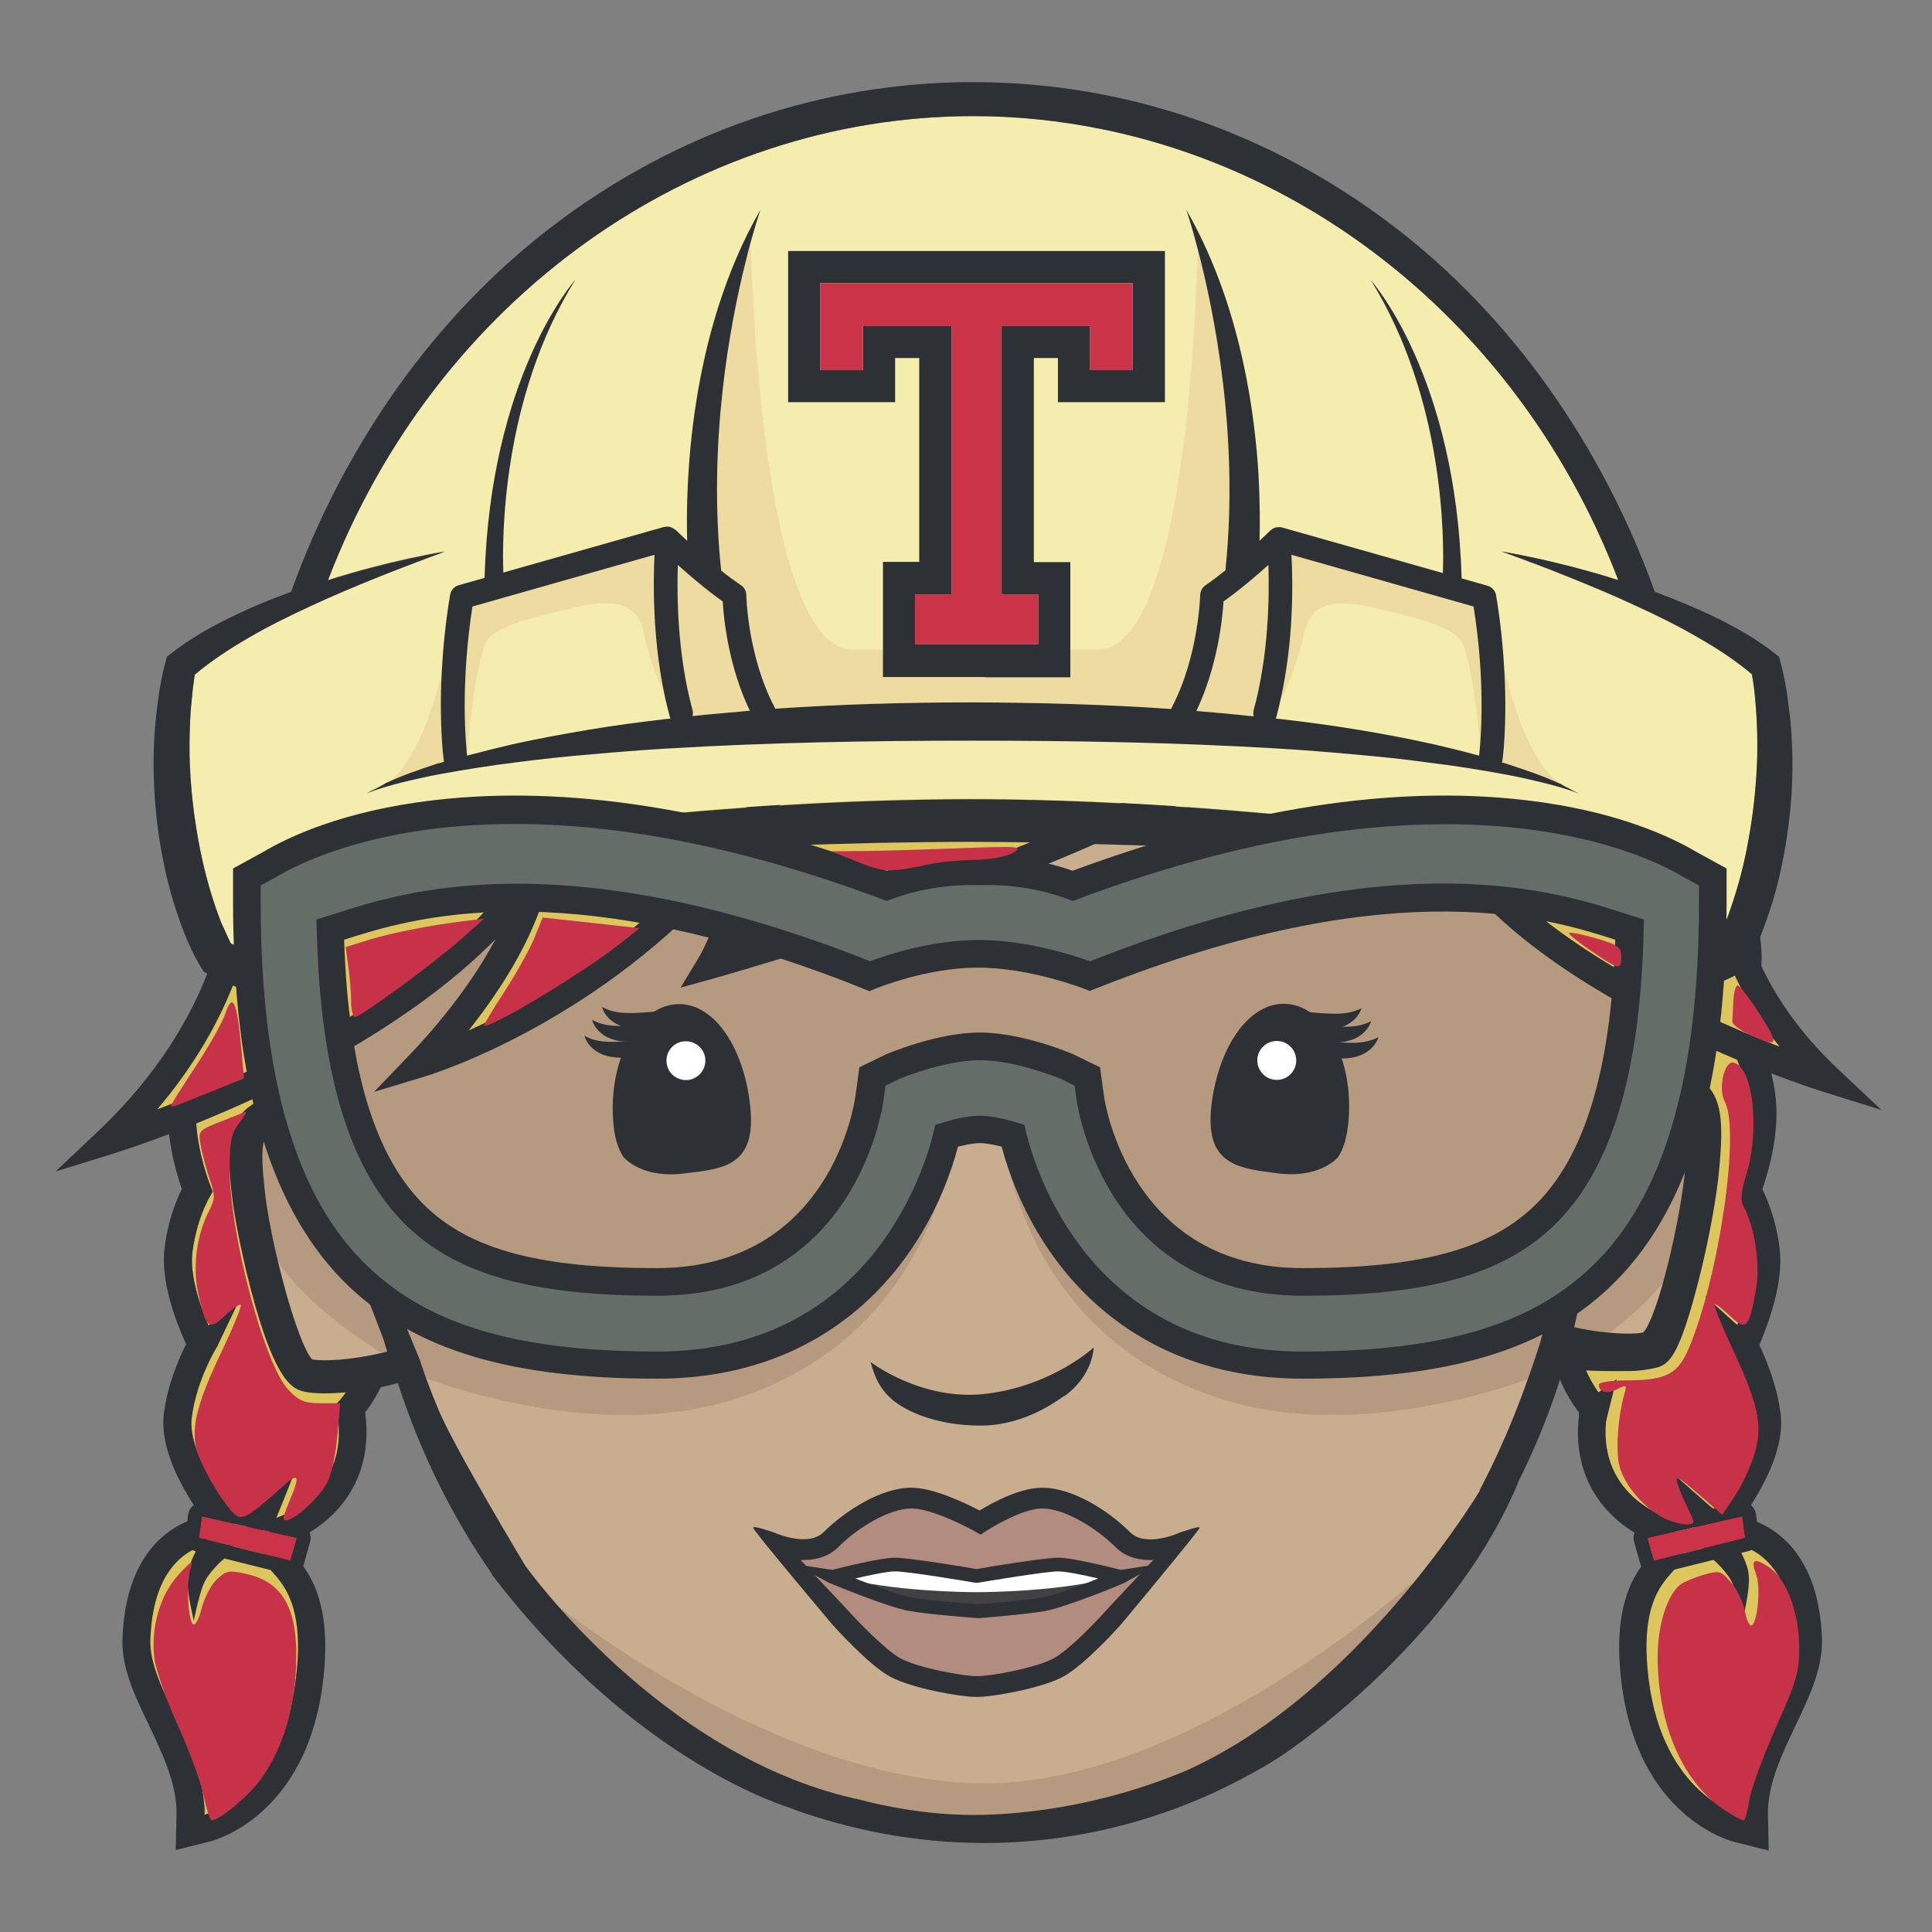 <?xml version="1.0" encoding="UTF-8" standalone="no"?>
<!-- Generator: Adobe Illustrator 19.2.1, SVG Export Plug-In . SVG Version: 6.00 Build 0)  -->

<svg
   xmlns:dc="http://purl.org/dc/elements/1.1/"
   xmlns:cc="http://creativecommons.org/ns#"
   xmlns:rdf="http://www.w3.org/1999/02/22-rdf-syntax-ns#"
   xmlns:svg="http://www.w3.org/2000/svg"
   xmlns="http://www.w3.org/2000/svg"
   xmlns:sodipodi="http://sodipodi.sourceforge.net/DTD/sodipodi-0.dtd"
   xmlns:inkscape="http://www.inkscape.org/namespaces/inkscape"
   version="1.1"
   id="Tessa"
   x="0px"
   y="0px"
   width="16px"
   height="16px"
   viewBox="0 0 16 16"
   style="enable-background:new 0 0 720 720;"
   xml:space="preserve"
   sodipodi:docname="travis.svg"
   inkscape:version="0.92.4 (5da689c313, 2019-01-14)"><rect x="0" y="0" width="16" height="16" fill="#808080" stroke="none"/><defs
   id="defs321" /><sodipodi:namedview
   pagecolor="#ffffff"
   bordercolor="#666666"
   borderopacity="1"
   objecttolerance="10"
   gridtolerance="10"
   guidetolerance="10"
   inkscape:pageopacity="0"
   inkscape:pageshadow="2"
   inkscape:window-width="1920"
   inkscape:window-height="1001"
   id="namedview319"
   showgrid="false"
   inkscape:zoom="28.123336"
   inkscape:cx="-9.260163"
   inkscape:cy="4.3703882"
   inkscape:window-x="-9"
   inkscape:window-y="-9"
   inkscape:window-maximized="1"
   inkscape:current-layer="Tessa" />
<style
   type="text/css"
   id="style2">
	.st0{fill:#DEC65F;}
	.st1{fill:#2D3136;}
	.st2{fill:#CB3349;}
	.st3{fill:#C8AD8E;}
	.st4{fill:#B59A7F;}
	.st5{fill:#9A9C9E;}
	.st6{fill:#F4EDAE;}
	.st7{opacity:0.75;}
	.st8{fill:#EBD599;}
	.st9{fill:#656D68;}
	.st10{fill:#FFFFFF;}
	.st11{fill:#414042;}
	.st12{fill:#B28C7F;}
</style>
<g
   id="g316"
   transform="matrix(0.021,0,0,0.021,0.46,0.445)">
	<g
   id="g12">
		<g
   id="g6">
			<path
   class="st0"
   d="m 95.1,333.8 c 6.1,-1.6 -14.5,-3.5 -7.4,-5.8 0,6.5 64.6,-61.6 65,-55.7 -0.9,0.5 -1.7,0.9 -2.3,1.3 -8.2,5.2 -10,14.9 -10.6,33.4 -0.3,9.5 0.5,28.1 2.7,45.4 3.8,29.7 7.3,33.6 12.3,35.6 2.5,1 6.4,2.2 10.3,2.7 7.9,1 -45.8,77 -38.4,76.1 0.1,0.6 0.2,1.2 0.3,1.9 -3.4,6 -6.8,9.1 -6.8,9.1 11.7,35.3 -9.7,54.9 -9.7,54.9 8,36.6 -25.2,45.3 -25.2,45.3 l -2.4,10.5 c 6.5,10.4 17.6,7.4 11.8,52.9 -5.8,45.5 -36,53.1 -36,53.1 C 61,687.5 48,670.7 48,670.7 4.7,585.3 70.2,586.9 70.2,586.9 L 70.7,576 c 0,0 -18.9,-22.9 -17,-38.2 1.9,-15.3 10.3,-28.5 10.3,-28.5 0,0 -11.9,-22.1 -10,-36.9 1.9,-14.9 8,-23.7 8,-23.7 0,0 -8.5,-19.4 -6.3,-36.9 2.2,-17.6 12.4,-29.1 12.4,-29.1 0,0 18.6,-14.8 20.7,-31.5 1,-7.5 3.6,-13.3 6.3,-17.4 z"
   id="path4"
   inkscape:connector-curvature="0"
   style="fill:#dec65f" />
		</g>
		<g
   id="g10">
			<path
   class="st1"
   d="m 152.5,272 c 0.1,0 0.2,0.1 0.2,0.4 -0.6,0.3 -1.2,0.6 -1.7,0.9 0.7,-0.8 1.2,-1.3 1.5,-1.3 m -1.5,1.3 c -1.9,2.3 -5.3,7.6 -9.2,13.9 1.5,-6.4 4.1,-10.7 8.6,-13.6 0.2,-0.1 0.4,-0.2 0.6,-0.3 m -9.2,13.9 c -1.2,5.1 -1.7,11.6 -2,19.8 -0.3,9.5 0.5,28.1 2.7,45.4 3.8,29.7 7.3,33.6 12.3,35.6 2.5,1 6.4,2.2 10.3,2.7 7.8,1 -45.3,76.1 -38.5,76.1 0,0 0.1,0 0.1,0 0.1,0.6 0.2,1.2 0.3,1.9 -3.4,6 -6.8,9.1 -6.8,9.1 11.7,35.3 -9.7,54.9 -9.7,54.9 8,36.6 -25.2,45.3 -25.2,45.3 l -2.4,10.5 c -6.3,12.2 17.6,7.4 11.8,52.9 -5.7,45.5 -36,53.1 -36,53.1 0.6,-26.5 -21.9,-49.7 -21.3,-68.9 1.1,-35.5 22.1,-38.8 29.9,-38.8 1.8,0 2.9,0.2 2.9,0.2 l 0.5,-10.9 c 0,0 -18.9,-22.9 -17,-38.2 1.9,-15.3 10.3,-28.5 10.3,-28.5 0,0 -11.9,-22.1 -10,-36.9 1.9,-14.9 8,-23.7 8,-23.7 0,0 -8.5,-19.4 -6.3,-36.9 2.2,-17.6 12.4,-29.1 12.4,-29.1 0,0 18.6,-14.8 20.7,-31.5 0.9,-7.5 3.6,-13.3 6.3,-17.4 6.1,-1.6 12.8,-3.5 19.9,-5.8 0,0.3 0.1,0.4 0.2,0.4 2,0 16.2,-24.6 26.6,-41.3 m 25.9,-62.7 -26,42 c -3.4,2.8 -6.1,6.3 -8.1,10.6 l -30.1,36.3 14.6,-8.5 c -3.2,5.3 -6.5,10.4 -8.5,13.4 -5.7,1.8 -11.6,3.5 -17.5,5 l -4.1,1.1 -2.3,3.5 c -4.3,6.6 -6.9,14 -7.9,21.9 -1.3,10 -12.8,21.2 -16.7,24.3 l -0.8,0.6 -0.6,0.7 c -0.5,0.6 -12.4,14.3 -15,34.9 -1.8,14.5 2.4,29.6 5.1,37.4 -2.4,4.9 -5.5,12.8 -6.8,23.2 -1.7,13.3 4.6,29.5 8.5,38 -3,6 -7.4,16.1 -8.8,27.4 -1.8,14.5 8.3,31.4 14.9,40.6 -15.8,3.9 -30.2,17.9 -31.2,48.2 -0.4,11.6 4.9,22.6 10.5,34.2 5.4,11.4 11,23.2 10.8,34.8 l -0.3,14.3 13.9,-3.5 c 1.5,-0.4 37.5,-10 44.1,-62.3 4.2,-33.2 -6.3,-44.9 -11.9,-51.3 -0.1,-0.1 -0.1,-0.1 -0.2,-0.2 l 0.1,-0.3 1.1,-4.7 c 14,-6.2 31.4,-21.8 27.6,-50.3 6.5,-8.4 17.2,-27.5 10.2,-55.5 1.3,-1.7 2.7,-3.9 4.2,-6.4 l 1.9,-3.3 -0.6,-3.8 c -0.1,-0.4 -0.1,-0.9 -0.2,-1.3 2.7,-5.7 10.3,-18.2 16.1,-27.8 21.8,-35.9 25.7,-43.7 21.9,-51.5 -1.7,-3.6 -5.1,-6 -9.1,-6.5 -2.8,-0.4 -5.7,-1.2 -7.5,-1.9 -0.9,-1.4 -3.1,-6.9 -5.6,-26.9 -2.1,-16.7 -2.9,-34.5 -2.6,-43.6 0.3,-7.4 0.7,-12.4 1.4,-16.1 3.1,-5 5,-7.9 6.2,-9.5 l 5.9,-3 -0.3,-3.9 34.6,-41.7 -37.9,21.9 z"
   id="path8"
   inkscape:connector-curvature="0"
   style="fill:#2d3136" />
		</g>
	</g>
	<g
   id="g18">
		<g
   id="g16">
			<path
   class="st1"
   d="m 80.1,583.4 c -1.9,0 -3.7,-1 -4.7,-2.8 -1.5,-2.6 -1.6,-3.7 2,-7.4 0.1,-0.1 17.5,-15.4 17.5,-15.4 0,0 -8.1,20.7 -8.5,21 -0.9,0.5 -5.4,4.6 -6.3,4.6 z"
   id="path14"
   inkscape:connector-curvature="0"
   style="fill:#2d3136" />
		</g>
	</g>
	<g
   id="g24">
		<g
   id="g22">
			<path
   class="st1"
   d="m 54.5,618 c -3.6,-16 -2.7,-19.1 -1.1,-23.2 3.6,-9.2 7.7,-11 8.1,-11.2 2.4,-1.8 5.8,-1.3 7.6,1.2 1.8,2.4 1.3,5.8 -1.1,7.6 -0.3,0.2 -3.9,2.5 -7.9,8 -1.8,2.5 -3.1,5.9 -5.6,17.6 z"
   id="path20"
   inkscape:connector-curvature="0"
   style="fill:#2d3136" />
		</g>
	</g>
	<g
   id="g34">
		<g
   id="g28">
			<polygon
   class="st2"
   points="92.6,594.3 56.6,585.3 57.7,576.8 95.1,585.3 "
   id="polygon26"
   style="fill:#cb3349" />
		</g>
		<g
   id="g32">
			<path
   class="st1"
   d="m 57.7,576.8 37.4,8.5 -2.5,9 -36,-9 1.1,-8.5 m 0,-5.5 c -1.1,0 -2.2,0.3 -3.1,1 -1.3,0.9 -2.1,2.3 -2.3,3.8 l -1.1,8.5 c -0.3,2.7 1.4,5.3 4.1,6 l 36,9 c 0.4,0.1 0.9,0.2 1.3,0.2 2.4,0 4.6,-1.6 5.3,-4 l 2.5,-9 c 0.4,-1.4 0.2,-3 -0.6,-4.3 -0.8,-1.3 -2,-2.2 -3.5,-2.5 l -37.4,-8.5 c -0.4,-0.1 -0.8,-0.2 -1.2,-0.2 z"
   id="path30"
   inkscape:connector-curvature="0"
   style="fill:#2d3136" />
		</g>
	</g>
	<g
   id="g44">
		<g
   id="g38">
			<path
   class="st0"
   d="m 655.1,333.8 c -6.1,-1.6 -12.8,-3.5 -19.9,-5.8 0,6.5 -64.6,-61.6 -65,-55.7 0.9,0.5 1.7,0.9 2.3,1.3 8.2,5.2 10,14.9 10.6,33.4 0.3,9.5 -0.5,28.1 -2.7,45.4 -3.8,29.7 -7.3,33.6 -12.3,35.6 -2.5,1 -6.4,2.2 -10.3,2.7 -7.9,1 45.8,77 38.4,76.1 -0.1,0.6 -0.2,1.2 -0.3,1.9 3.4,6 6.8,9.1 6.8,9.1 -11.7,35.3 9.7,54.9 9.7,54.9 -8,36.6 25.2,45.3 25.2,45.3 l 2.4,10.5 c -6.5,10.4 -17.6,7.4 -11.8,52.9 5.8,45.5 36,53.1 36,53.1 -2.3,-7 10.7,-23.8 10.7,-23.8 43.3,-85.4 -22.2,-83.8 -22.2,-83.8 L 652.2,576 c 0,0 18.9,-22.9 17,-38.2 -1.9,-15.3 -9.7,-28.3 -9.7,-28.3 0,0 11.3,-22.2 9.4,-37.1 -1.9,-14.9 -8,-23.7 -8,-23.7 0,0 8.5,-19.4 6.3,-36.9 -2.2,-17.6 -12.4,-29.1 -12.4,-29.1 0,0 8.7,-14.8 6.5,-31.5 -0.9,-7.5 -3.6,-13.3 -6.2,-17.4 z"
   id="path36"
   inkscape:connector-curvature="0"
   style="fill:#dec65f" />
		</g>
		<g
   id="g42">
			<path
   class="st1"
   d="m 570.6,272 c 5.1,0 59.1,56.5 64.2,56.5 0.3,0 0.4,-0.1 0.4,-0.4 7.1,2.2 13.8,4.2 19.9,5.8 2.7,4.1 5.3,9.9 6.3,17.4 2.1,16.7 -6.5,31.5 -6.5,31.5 0,0 10.1,11.5 12.4,29.1 2.2,17.6 -6.3,36.9 -6.3,36.9 0,0 6.1,8.8 8,23.7 1.9,14.9 -9.4,37.1 -9.4,37.1 0,0 7.8,13 9.7,28.3 1.9,15.3 -17,38.2 -17,38.2 l 0.5,10.9 c 0,0 1.1,-0.2 2.9,-0.2 7.8,0 28.8,3.3 29.9,38.8 0.6,19.3 -21.8,42.4 -21.3,68.9 0,0 -30.2,-7.6 -36,-53.1 -5.7,-45.5 18.1,-40.6 11.8,-52.9 L 637.7,578 c 0,0 -33.2,-8.7 -25.2,-45.3 0,0 -21.4,-19.6 -9.7,-54.9 0,0 -3.4,-3.1 -6.8,-9.1 0.1,-0.7 0.2,-1.4 0.3,-1.9 0,0 0.1,0 0.1,0 6.7,0 -46.3,-75.1 -38.5,-76.1 3.9,-0.5 7.8,-1.7 10.3,-2.7 5,-1.9 8.5,-5.8 12.3,-35.6 2.2,-17.3 3,-35.9 2.7,-45.4 -0.7,-18.4 -2.4,-28.1 -10.6,-33.4 -0.6,-0.4 -1.4,-0.8 -2.3,-1.3 -0.1,-0.2 0,-0.3 0.3,-0.3 m 0,-10.9 v 0 0 c -6,0 -10.9,4.5 -11.3,10.6 l -0.5,7.2 6.4,3.3 c 0.9,0.5 1.3,0.7 1.4,0.8 3.1,2 4.9,6.5 5.6,24.5 0.3,9.1 -0.5,27 -2.6,43.6 -2.6,20 -4.7,25.4 -5.6,26.9 -1.8,0.7 -4.7,1.6 -7.5,1.9 -4,0.5 -7.4,2.9 -9.1,6.5 -3.8,7.9 0.1,15.6 21.9,51.5 5.8,9.5 13.4,22.1 16.1,27.8 -0.1,0.4 -0.1,0.8 -0.2,1.3 l -0.6,3.8 1.9,3.3 c 1.4,2.5 2.9,4.7 4.2,6.4 -7.1,28 3.7,47.1 10.2,55.5 -3.8,28.5 13.6,44.1 27.6,50.3 l 1.1,4.7 0.1,0.3 c -0.1,0.1 -0.1,0.1 -0.2,0.2 -5.6,6.3 -16.1,18.1 -11.9,51.3 6.6,52.3 42.6,61.9 44.1,62.3 l 13.9,3.5 -0.3,-14.3 c -0.2,-11.7 5.4,-23.4 10.8,-34.8 5.6,-11.7 10.8,-22.7 10.5,-34.2 -0.9,-30.3 -15.4,-44.3 -31.2,-48.2 6.5,-9.2 16.7,-26 14.9,-40.6 -1.4,-11.3 -5.6,-21.4 -8.4,-27.3 3.6,-8.4 9.7,-24.8 8,-38.2 -1.3,-10.4 -4.4,-18.4 -6.8,-23.2 2.7,-7.8 7,-22.9 5.1,-37.4 -1.6,-12.8 -6.8,-22.9 -10.6,-28.9 2.9,-7 6.4,-18.8 4.8,-31.7 -1,-8 -3.7,-15.3 -7.9,-21.9 l -2.3,-3.5 -4.1,-1.1 c -6.6,-1.8 -13.1,-3.7 -19.5,-5.6 l -1.3,-0.4 c -5.4,-4.3 -18.2,-16.5 -27.1,-25 -29.7,-28.3 -33.4,-31.2 -39.6,-31.2 z"
   id="path40"
   inkscape:connector-curvature="0"
   style="fill:#2d3136" />
		</g>
	</g>
	<g
   id="g50">
		<g
   id="g48">
			<path
   class="st1"
   d="m 606.3,541.6 c -1.3,0 -2.6,-0.5 -3.7,-1.4 -2.2,-2 -2.4,-5.5 -0.4,-7.7 l 13.4,-9.8 -4.3,17.2 c -1,1.2 -3.5,1.7 -5,1.7 z"
   id="path46"
   inkscape:connector-curvature="0"
   style="fill:#2d3136" />
		</g>
	</g>
	<g
   id="g56">
		<g
   id="g54">
			<path
   class="st1"
   d="m 666,516.4 c -1.7,0 -5.5,-5.5 -6.5,-6.9 l -9,-19.6 19.9,17.9 c 1.8,2.4 1.3,5.8 -1.2,7.6 -0.9,0.6 -2.1,1 -3.2,1 z"
   id="path52"
   inkscape:connector-curvature="0"
   style="fill:#2d3136" />
		</g>
	</g>
	<g
   id="g62">
		<g
   id="g60">
			<path
   class="st1"
   d="m 57.8,516.4 c -1.1,0 -2.3,-0.3 -3.2,-1.1 -2.4,-1.8 -3,-5.2 -1.2,-7.6 L 73.3,489.8 64,509.3 c -1.1,1.5 -4.5,7.1 -6.2,7.1 z"
   id="path58"
   inkscape:connector-curvature="0"
   style="fill:#2d3136" />
		</g>
	</g>
	<g
   id="g66">
		<polygon
   class="st3"
   points="361.4,296 93.3,320.6 93.3,456.4 104.2,497.3 141.1,517.1 163.6,571.7 182,598.3 563.3,573 592.7,502.7 609.1,454.3 632.9,325.4 "
   id="polygon64"
   style="fill:#c8ad8e" />
	</g>
	<g
   id="g70">
		<polygon
   class="st3"
   points="303.4,691.3 242.9,662.2 197.5,622.1 175.2,589.8 189.3,579.4 296.6,523.9 363,508.4 430.3,518.9 439,519.3 457.6,525.7 558.6,560.7 565.8,566.6 527.6,621.7 473.5,671.3 408.9,696.3 352.1,699.4 "
   id="polygon68"
   style="fill:#c8ad8e" />
	</g>
	<g
   id="g74">
		<path
   class="st4"
   d="m 534.9,603 c 0,0 -87.8,79.1 -168.3,79.1 -80.5,0 -167.3,-69.1 -167.3,-69.1 0,0 47.7,86.4 173.7,86.4 126,0 161.9,-96.4 161.9,-96.4 z"
   id="path72"
   inkscape:connector-curvature="0"
   style="fill:#b59a7f" />
	</g>
	<g
   id="g84">
		<g
   id="g78">
			<path
   class="st3"
   d="m 128.5,504.8 -0.2,-0.2 -18.1,-12.6 -0.3,-0.5 c -0.7,-0.7 -1.2,-1.5 -1.5,-2.4 l -0.3,-0.5 -8.7,-71.6 c 0,0 0,0 0,0 v 0 c -6.5,3.5 -13.9,7.7 -15.9,9.4 -1.7,1.4 -3.1,5.1 -1.2,22.2 1.4,12.8 5.9,32.5 10.5,47.3 0,0.1 0.1,0.2 0.1,0.3 9.1,6.9 22.5,14.2 36.3,11.6 0.4,1.4 0.8,2.8 1.2,4.2 0.1,0 0.1,0 0.2,0 -0.4,-1.4 -0.8,-2.8 -1.3,-4.3 -0.2,-1.1 -0.5,-2 -0.8,-2.9 z"
   id="path76"
   inkscape:connector-curvature="0"
   style="fill:#c8ad8e" />
		</g>
		<g
   id="g82">
			<path
   class="st3"
   d="m 641.3,415.6 c -1.7,-1.4 -12.5,-7.4 -13.8,-8.1 l -9.7,68.1 c -0.2,1.3 -0.9,2.5 -2,3.3 l -0.1,0.1 v 0 l -5.2,3.6 -8.6,6 c -0.3,1.7 -0.6,3.1 -0.9,4.4 13.6,3.3 26.8,-6.5 34.3,-13.6 -3.1,12 -6.5,21.9 -9.1,24.9 0,0 0,0 0.1,0 5.6,-6.1 14.7,-44.1 16.7,-65.8 1.5,-17.7 0.1,-21.5 -1.7,-22.9 z"
   id="path80"
   inkscape:connector-curvature="0"
   style="fill:#c8ad8e" />
		</g>
	</g>
	<g
   id="g88">
		<path
   class="st4"
   d="m 132.9,495.2 8.2,25.2 c 0,0 66.2,28 124.2,10.9 58,-17.1 78.5,-62.1 85.3,-87.3 6.8,-25.2 -13.7,11 -13.7,11 0,0 -73.7,45.7 -117.3,45.7 -43.6,0 -86.7,-5.5 -86.7,-5.5 z"
   id="path86"
   inkscape:connector-curvature="0"
   style="fill:#b59a7f" />
	</g>
	<g
   id="g92">
		<path
   class="st4"
   d="m 594.8,495.2 -8.2,25.2 c 0,0 -66.2,28 -124.2,10.9 -58,-17.1 -78.5,-62.1 -85.3,-87.3 -6.8,-25.2 13.6,10.9 13.6,10.9 0,0 73.7,45.7 117.3,45.7 43.6,0 86.8,-5.4 86.8,-5.4 z"
   id="path90"
   inkscape:connector-curvature="0"
   style="fill:#b59a7f" />
	</g>
	<g
   id="g102">
		<g
   id="g96">
			<path
   class="st3"
   d="m 600.9,493 c -0.6,3.1 -1.1,5.5 -2.1,9.3 8,1.9 21,3.3 27.2,2.1 2.7,-2.9 6.1,-13 9.2,-25 -7.4,7.1 -20.6,17 -34.3,13.6 z"
   id="path94"
   inkscape:connector-curvature="0"
   style="fill:#c8ad8e" />
		</g>
		<g
   id="g100">
			<path
   class="st3"
   d="m 130.5,511.9 c -0.4,-1.4 -0.8,-2.8 -1.3,-4.3 -13.9,2.6 -27.4,-4.8 -36.5,-11.8 3,9.5 5.9,16.9 8.2,19.2 6.8,1.3 22.1,-0.9 29.6,-3.1 z"
   id="path98"
   inkscape:connector-curvature="0"
   style="fill:#c8ad8e" />
		</g>
	</g>
	<path
   class="st4"
   d="m 584.2,523 c 0,0 48,-25.5 58,-52 10,-26.5 2.5,-46 2.5,-46 0,0 -8,48 -51.5,70 z"
   id="path104"
   inkscape:connector-curvature="0"
   style="fill:#b59a7f" />
	<path
   class="st4"
   d="m 141.4,520 c 0,0 -48,-25.5 -58,-52 -10,-26.5 -2.5,-46 -2.5,-46 0,0 8,48 51.5,70 z"
   id="path106"
   inkscape:connector-curvature="0"
   style="fill:#b59a7f" />
	<g
   id="g116">
		<g
   id="g110">
			<path
   class="st1"
   d="m 594.7,518 c 7.3,1.8 18.1,1.5 26,1.5 3.9,0 7.9,-0.7 10.5,-1.3 5.2,-1.3 9.1,-4.7 16.6,-33.8 4.4,-16.9 7.5,-35.2 8.3,-44.7 1.7,-18.4 1.1,-28.2 -6.4,-34.4 -3.7,-3.1 -14.5,-8.9 -20.1,-11.8 h -0.3 l -2,13.9 c 0,0 12.1,6.7 13.9,8.2 1.8,1.5 3.2,5.3 1.6,22.9 -1.9,21.7 -11,59.7 -16.7,65.8 -6.2,1.2 -19.3,-0.2 -27.2,-2.1 1.3,-5.5 1.8,-8.1 2.8,-13.7 l -13.6,9.5 c -0.8,3.4 -1.7,6.8 -2.6,10.2 -1.4,4.4 -2.8,8.7 -4.3,12.8 -5.8,16.7 -12.4,31.8 -19.6,45.5 0,0 -0.1,0 -0.1,0 v 0.1 c 0,0 5.8,1.1 15.1,-3.2 l 0.2,-0.1 c 10.7,-21.5 16.1,-38.7 17.9,-45.3 z"
   id="path108"
   inkscape:connector-curvature="0"
   style="fill:#2d3136" />
		</g>
		<g
   id="g114">
			<path
   class="st1"
   d="m 172.2,600.1 12.8,-3.7 c 0.1,0 0.2,-0.1 0.2,-0.1 v -0.1 c 0,0 -27.6,-45.9 -33.9,-60.8 -3.7,-8.7 -5.7,-14.6 -6.2,-16 v 0 c -0.5,-1.4 -1,-2.8 -1.4,-4.2 L 138,501.4 123.2,491 c 0.3,0.9 6,15.5 6.3,16.5 0.4,1.4 0.8,2.9 1.3,4.3 -7.5,2.2 -22.7,4.3 -29.6,3.1 C 99,512.6 96,505.2 93,495.7 88.4,480.9 83.9,461.2 82.5,448.4 c -1.9,-17.1 -0.6,-20.7 1.2,-22.2 2,-1.7 9.4,-5.9 15.9,-9.4 l -1.7,-14 c -3.4,1.8 -18.2,9.5 -22.6,13.3 -7.4,6.2 -7.8,15.8 -5.8,33.7 1,9.2 4.5,27 9.1,43.4 8,28.1 13.9,33.1 19,34.3 2.3,0.6 5.3,0.8 8.7,0.8 9.2,0 21,-1.8 28.7,-4.1 9,28 21.8,53.4 37.3,75.6 -0.2,0.1 -0.1,0.3 -0.1,0.3 z"
   id="path112"
   inkscape:connector-curvature="0"
   style="fill:#2d3136" />
		</g>
	</g>
	<g
   id="g122">
		<g
   id="g120">
			<path
   class="st5"
   d="m 92.4,337.3 2.9,10.9 c 8.1,-6.5 15.5,-11.8 21.8,-16.1 -10.2,2.1 -18.5,3.9 -24.7,5.2 z"
   id="path118"
   inkscape:connector-curvature="0"
   style="fill:#9a9c9e" />
		</g>
	</g>
	<g
   id="g126">
		<path
   class="st4"
   d="m 399.6,363.7 -6.5,-3.5 c -0.7,-0.3 -12,-5.9 -27.9,-5.2 h -0.7 -0.7 c -16.3,-0.7 -27.8,5.2 -28,5.2 l -6.6,3.6 -6.9,-2.8 c -62,-23.9 -110.4,-26.7 -146,-28.2 l -63.5,11.3 c -1.6,0.4 -3.2,0.9 -4.5,1.3 1.3,55.7 12.6,92.9 34.4,113.4 19,17.9 47.3,25.5 94.6,25.5 73.1,0 83.3,-69.3 83.7,-72.3 l 1.2,-8.7 7.9,-3.8 c 0.2,-0.1 19,-8.1 34.5,-8.1 15.6,0 34.4,8 34.5,8.1 l 7.9,3.8 1.2,8.7 c 0.4,2.9 11.2,72.3 83.7,72.3 47.3,0 75.6,-7.6 94.6,-25.5 21.3,-20 32.5,-56 34.2,-109.5 l -88.4,-20.5 c -33,3.4 -74.7,12.5 -125.5,32.1 z"
   id="path124"
   inkscape:connector-curvature="0"
   style="fill:#b59a7f" />
	</g>
	<g
   id="g146">
		<g
   id="g130">
			<path
   class="st0"
   d="m 699.1,404.3 c 0,0 -131,-40.9 -155.5,-108.2 l 114.3,13.6 c 0,0 -8.8,47.3 41.2,94.6 z"
   id="path128"
   inkscape:connector-curvature="0"
   style="fill:#dec65f" />
		</g>
		<g
   id="g134">
			<path
   class="st0"
   d="m 225.9,266.7 -72.5,29.5 c 0,0 5,10.3 5.9,27.7 l -86.6,10.3 c 0,0 -2.1,47.3 -52.1,94.6 0,0 106.9,-25.7 160.7,-91.7 -4.7,28.4 -19.8,42.8 -37.3,61.1 0,0 83.7,-25.2 136.2,-102.9 -3.1,11.9 -13.2,50 -21.8,64.1 0,0 286.7,-71.6 292.7,-143 l -327.7,43.3 c 0,0.1 1.2,2.6 2.5,7 z"
   id="path132"
   inkscape:connector-curvature="0"
   style="fill:#dec65f" />
		</g>
		<g
   id="g144">
			<g
   id="g138">
				<path
   class="st1"
   d="m 720,416.5 -22.5,-7 C 692,407.8 563.7,367 538.5,297.9 l -3,-8.3 128.8,15.4 -1.1,5.7 c -0.1,0.7 -7.3,45.3 39.6,89.6 z M 552.4,302.6 c 22.7,43.7 92.3,75.3 127.5,89 -27.1,-33.6 -28.7,-64.6 -28,-77.1 z"
   id="path136"
   inkscape:connector-curvature="0"
   style="fill:#2d3136" />
			</g>
			<g
   id="g142">
				<path
   class="st1"
   d="m 0,440.8 16.8,-15.9 c 47.6,-45 50.4,-90.4 50.4,-90.9 l 0.2,-4.6 4.6,-0.6 81.4,-9.7 c -1.4,-12.9 -5,-20.5 -5,-20.6 l -2.5,-5.2 5.3,-2.2 67.8,-27.5 c -0.4,-0.9 -0.6,-1.4 -0.6,-1.5 l -3.1,-6.7 7.3,-1.1 307.2,-44.3 -0.6,6.8 c -2.6,31.8 -49.2,66.4 -138.3,102.9 -65.2,26.6 -130.4,44.7 -131.1,44.9 l -13.3,3.7 7.1,-11.8 c 2.8,-4.6 7.2,-14.4 13.5,-35.3 -51.9,60.6 -118.5,81.3 -121.7,82.2 l -19.8,6 14.3,-14.9 C 147.8,386.3 163,369 173.5,349.2 119.4,404 26.4,432.6 22,434 Z M 77.7,339.2 c -1.6,11.6 -8.5,42.9 -37.6,77.1 12.1,-4.6 28.2,-11.2 45.6,-19.8 32.7,-16.2 76.4,-42.9 99.3,-78.1 l 14.3,-21.9 -4.3,25.8 c -3.9,23.3 -19.1,46.5 -32.1,62.9 27.7,-12.5 77.7,-40.7 112.8,-92.7 l 17.9,-26.5 -8.1,31 c -6.3,24 -11.9,42.1 -16.8,54.1 21.6,-6.4 70,-21.4 118.3,-41.2 93.7,-38.3 123.3,-67.4 130,-86.7 l -286,41.2 c 0.1,0.3 0.2,0.6 0.3,0.9 l 1.4,4.7 -72.2,29.3 c 1.7,5 3.8,13.4 4.4,24.4 l 0.3,5.1 z"
   id="path140"
   inkscape:connector-curvature="0"
   style="fill:#2d3136" />
			</g>
		</g>
	</g>
	<g
   id="g150">
		<path
   class="st6"
   d="m 670.4,256.7 c -0.2,-2.4 -0.4,-4.7 -0.7,-7 -0.2,-1.7 -0.5,-3.4 -0.8,-5 -6.3,-5.3 -13.4,-10 -20.8,-14.2 -8,-4.7 -16.5,-8.9 -25.1,-12.8 -8.5,-4 -17.3,-7.7 -26.1,-11.2 -4.4,-1.8 -8.8,-3.5 -13.3,-5.2 -4.4,-1.7 -8.9,-3.4 -13.4,-5 9.4,1.6 18.8,3.7 28.1,6.1 6,1.5 12,3.3 18,5.2 -42.4,-110.9 -143.8,-183 -254.4,-183 -110.7,0 -212,72.2 -254.4,182.9 5.9,-1.9 12,-3.6 18,-5.2 9.3,-2.4 18.6,-4.5 28.1,-6.1 -4.5,1.6 -9,3.3 -13.5,5 -4.4,1.6 -8.9,3.4 -13.3,5.2 -8.8,3.6 -17.6,7.2 -26.1,11.2 -8.6,3.9 -17,8.1 -25,12.8 -7.4,4.3 -14.6,9 -20.8,14.2 -0.3,1.6 -0.5,3.3 -0.7,5 -0.3,2.3 -0.5,4.7 -0.7,7 -0.4,4.7 -0.6,9.5 -0.6,14.2 -0.1,9.5 0.5,19 1.7,28.4 1.3,9.4 3,18.8 5.6,27.8 1.3,4.5 2.7,9 4.3,13.3 0.8,2.2 1.7,4.3 2.7,6.4 0.5,1 0.9,2.1 1.4,3 l 0.6,1.2 c 0.7,0.3 1.4,0.7 2.1,1 l 4.2,2 c 2.4,1.1 5.6,2.6 8.3,3.8 0.2,-0.1 0.3,-0.3 0.4,-0.4 l -7.8,-29.8 c 1.7,-0.4 16.5,-4.3 42.1,-9.2 -2.1,-0.4 -4.1,-0.8 -6.2,-1.3 -5.8,-1.5 53.9,-9.8 105.5,-15.1 47.2,-4.9 94.6,-8 142.2,-8.1 47.6,0.1 95,3.3 142.2,8.1 51.7,5.3 125.5,8.5 122.7,9.7 -5.6,2.2 -11.3,4 -17.1,5.5 -0.9,0.2 -1.7,0.4 -2.6,0.6 28.1,5.2 44.4,9.4 46.2,9.9 l -7.5,28.4 c 1.5,-0.7 3,-1.3 4.5,-2 l 4.2,-2 c 0.7,-0.3 1.4,-0.7 2.1,-1 l 0.6,-1.2 c 0.5,-1 1,-2 1.5,-3 0.9,-2.1 1.8,-4.2 2.7,-6.4 1.6,-4.3 3.1,-8.8 4.3,-13.3 2.6,-9.1 4.3,-18.4 5.6,-27.8 1.2,-9.4 1.9,-18.9 1.8,-28.4 -0.2,-4.7 -0.4,-9.5 -0.8,-14.2 z"
   id="path148"
   inkscape:connector-curvature="0"
   style="fill:#f4edae" />
	</g>
	<g
   class="st7"
   id="g154"
   style="opacity:0.75">
		<path
   class="st8"
   d="m 478.3,201.6 c 0.4,12.7 0.1,35.7 -5.8,57.2 -0.2,0.8 -0.2,1.7 0,2.5 -7.5,-0.8 -15,-1.5 -22.6,-2.1 8.4,-17.7 10.3,-36.5 10.7,-43.2 6.5,-4.6 12.9,-10.1 17.7,-14.4 z"
   id="path152"
   inkscape:connector-curvature="0"
   style="fill:#ebd599" />
	</g>
	<g
   class="st7"
   id="g158"
   style="opacity:0.75">
		<path
   class="st8"
   d="m 263.1,216 c 0.4,6.6 2.2,25.4 10.7,43.1 -7.5,0.6 -15,1.3 -22.6,2.1 0.2,-0.8 0.2,-1.6 0,-2.4 -5.9,-21.5 -6.2,-44.5 -5.8,-57.2 4.8,4.3 11.2,9.8 17.7,14.4 z"
   id="path156"
   inkscape:connector-curvature="0"
   style="fill:#ebd599" />
	</g>
	<g
   id="g162">
		<path
   class="st1"
   d="m 502.2,302.1 c -23.8,-2.5 -47.7,-4.5 -71.6,-5.9 -23.5,-1.4 -47,-2.2 -70.5,-2.2 -23.4,0.1 -46.8,0.8 -70.1,2.2 -24.1,1.4 -48.1,3.4 -72.1,5.9 -51.7,5.3 -111.4,13.7 -105.5,15.1 1.1,0.3 2.1,0.5 3.2,0.7 1,0.2 2,0.5 3,0.6 0,0 22.8,-0.4 64.1,-0.8 0.4,0 0.8,-0.1 1.2,-0.1 4.8,-0.4 9.6,-0.7 14.4,-1 5.7,-0.4 11.5,-0.8 17.2,-1.1 1.2,-0.1 2.4,-0.2 3.6,-0.2 3,-0.2 6.1,-0.3 9.1,-0.5 7.1,-0.4 14.3,-0.8 21.4,-1.1 10.1,-0.5 20.3,-0.9 30.4,-1.3 l 44.5,-1.2 c 11.9,-0.2 23.8,-0.4 35.6,-0.4 v 0 0 c 8.1,0 16.2,0.1 24.3,0.2 0,0 0,0 -0.1,0 0,0 0,0 0.1,0 l 69,1.9 c 15.9,0.7 31.9,1.4 47.8,2.3 4.4,0.2 8.7,0.5 13,0.8 0.3,0 0.6,0 0.9,0.1 5.1,0.3 10.2,0.7 15.3,1.1 24.2,0.1 49.1,0.3 74.8,0.6 v 0 0 c 0.9,-0.2 1.7,-0.4 2.6,-0.6 5.7,-1.4 -54,-9.8 -105.6,-15.1 z"
   id="path160"
   inkscape:connector-curvature="0"
   style="fill:#2d3136" />
	</g>
	<g
   id="g168">
		<g
   id="g166">
			<path
   class="st1"
   d="m 650.3,583.4 c -0.9,0 -1.8,-0.2 -2.7,-0.7 -0.5,-0.3 -12.1,-24.9 -12.1,-24.9 0,0 17.4,15.4 17.5,15.4 2.6,1.5 3.5,4.8 2,7.4 -1,1.8 -2.8,2.8 -4.7,2.8 z"
   id="path164"
   inkscape:connector-curvature="0"
   style="fill:#2d3136" />
		</g>
	</g>
	<g
   class="st7"
   id="g172"
   style="opacity:0.75">
		<path
   class="st8"
   d="M 236.2,197.6 164.4,218 c -4.3,27.9 -3,49.2 -2.3,56.7 l 0.4,-0.2 c 0,0 2.3,-30.4 7.1,-42.1 2.5,-6 17.5,-9.8 28.9,-12.6 11.5,-2.7 29.8,-8.2 33.3,7.9 2.2,10 5.2,18.2 8.1,24.4 -4.6,-22.1 -4.3,-43.8 -3.7,-54.5 z"
   id="path170"
   inkscape:connector-curvature="0"
   style="fill:#ebd599" />
	</g>
	<g
   class="st7"
   id="g176"
   style="opacity:0.75">
		<path
   class="st8"
   d="m 487.5,197.6 c 0.6,11.1 0.9,34 -4.3,57.1 3.3,-6.3 6.9,-15.5 9.4,-26.9 3.6,-16.1 21.9,-10.7 33.3,-7.9 11.5,2.7 26.5,6.6 29,12.6 4,9.9 6.3,33.2 6.9,40.1 0.7,-8.9 1.4,-28.9 -2.5,-54.5 z"
   id="path174"
   inkscape:connector-curvature="0"
   style="fill:#ebd599" />
	</g>
	<g
   class="st7"
   id="g180"
   style="opacity:0.75">
		<path
   class="st8"
   d="m 262.5,203.8 c 2.5,2 5.2,4 7.8,5.8 1.3,0.9 2,2.3 2.1,3.8 0,0.2 0.6,23.9 11,44 0.2,0.3 0.3,0.6 0.4,0.9 26,-1.8 52.1,-2.5 78.1,-2.5 26,0 52.1,0.8 78.1,2.6 0.1,-0.3 0.2,-0.7 0.4,-1 10.4,-20.1 11,-43.8 11,-44 0,-1.5 0.8,-3 2.1,-3.8 2.5,-1.7 5,-3.6 7.5,-5.6 l 0.3,-0.9 C 466.7,150.2 456.8,101.4 450.4,77.3 450,93.8 446.1,235 411.1,235 c -37.2,0 -44.6,0 -44.6,0 H 359 c 0,0 -7.4,0 -44.6,0 -37.2,0 -40.2,-159.2 -40.2,-159.2 l -1.9,5.7 c -6.3,25.4 -15.1,72 -9.8,122.3 z"
   id="path178"
   inkscape:connector-curvature="0"
   style="fill:#ebd599" />
	</g>
	<g
   class="st7"
   id="g184"
   style="opacity:0.75">
		<path
   class="st8"
   d="m 153.2,279.5 c 0,-0.2 -0.1,-0.4 -0.1,-0.6 -0.1,-0.8 -1.9,-14 -0.8,-34.8 -3.9,15.9 -11,36.8 -22.1,44 6.7,-3.1 13.6,-5.5 20.6,-7.8 0.8,-0.3 1.6,-0.6 2.4,-0.8 z"
   id="path182"
   inkscape:connector-curvature="0"
   style="fill:#ebd599" />
	</g>
	<g
   id="g188">
		<path
   class="st1"
   d="M 443.4,678.1 C 417,688.8 392.1,693 373,694.2 c -19.1,1.3 -38.5,-1 -57.5,-6.1 -0.1,0 -0.2,0 -0.3,0.1 l -25.4,3.7 c 48.7,17.8 102.4,18.9 153.3,-0.4 13.9,-5.3 26.5,-11.7 38.1,-18.8 -0.6,0.1 -22.2,5.1 -37.7,5.5 0,0 0,-0.1 -0.1,-0.1 z"
   id="path186"
   inkscape:connector-curvature="0"
   style="fill:#2d3136" />
	</g>
	<g
   id="g192">
		<path
   class="st1"
   d="m 185.2,596.2 c 0,0 52.7,74.4 130,91.9 l -9.7,4.2 -15.7,-0.5 c 0,0 -60.8,-17.4 -117.7,-92 l 0.7,-10.2 z"
   id="path190"
   inkscape:connector-curvature="0"
   style="fill:#2d3136" />
	</g>
	<g
   id="g206">
		<g
   id="g196">
			<path
   class="st1"
   d="m 595.5,289.1 c 0,0 -0.1,0 -0.1,-0.1 -0.6,-0.3 -1.3,-0.7 -1.9,-1.1 -6.6,-3.1 -13.6,-5.4 -20.6,-7.7 -0.8,-0.3 -1.6,-0.5 -2.5,-0.7 0.1,-0.2 0.1,-0.4 0.2,-0.6 0.1,-0.8 1.9,-14 0.8,-34.8 -0.5,-8.9 -1.4,-19.2 -3.3,-30.5 -0.3,-1.8 -1.6,-3.3 -3.4,-3.8 l -10.2,-2.9 C 552.3,127.7 519.7,90.5 518.7,89.3 c 29.1,46.9 28.9,102.5 28.4,115.5 l -63.5,-18 c 0,0 -0.1,0 -0.1,0 -0.3,-0.1 -0.5,-0.1 -0.8,-0.1 -0.1,0 -0.1,0 -0.2,0 -0.3,0 -0.7,0 -1,0.1 0,0 -0.1,0 -0.2,0 -0.3,0.1 -0.5,0.1 -0.8,0.3 -0.1,0 -0.2,0.1 -0.3,0.1 -0.2,0.1 -0.4,0.3 -0.6,0.4 0,0 -0.1,0.1 -0.1,0.1 -0.1,0 -0.1,0.1 -0.1,0.1 -0.1,0.1 -0.1,0.1 -0.2,0.1 -0.1,0.1 -1.8,1.7 -4.4,4.2 0.2,-5.9 0.2,-15 -0.4,-26.1 -0.1,-1 -0.1,-2.1 -0.2,-3.2 -2,-27.9 -8.6,-67 -28.3,-101.3 0.2,0.5 2.1,6.2 4.6,15.8 6.3,24.1 16.3,72.9 10.9,125.8 0,0.2 0,0.5 -0.1,0.7 -0.1,0.1 -0.2,0.1 -0.3,0.2 -2.5,2 -5,3.9 -7.5,5.6 -1.3,0.9 -2,2.3 -2.1,3.8 0,0.2 -0.6,23.9 -11,44 -0.2,0.3 -0.3,0.7 -0.4,1 -26,-1.8 -52,-2.5 -78.1,-2.6 -26,0 -52.1,0.7 -78.1,2.5 -0.1,-0.3 -0.2,-0.6 -0.4,-0.9 -10.5,-20.1 -11,-43.8 -11,-44 0,-1.5 -0.8,-3 -2.1,-3.8 -2.6,-1.8 -5.3,-3.7 -7.8,-5.8 -5.3,-50.3 3.4,-97 9.8,-122.4 3,-12.1 5.5,-19.3 5.7,-19.9 -28.6,49.7 -29.5,109.7 -28.9,130.6 -2.7,-2.5 -4.4,-4.2 -4.4,-4.2 0,0 -0.1,-0.1 -0.2,-0.1 0,0 -0.1,-0.1 -0.1,-0.1 0,0 -0.1,-0.1 -0.2,-0.1 -0.2,-0.1 -0.4,-0.3 -0.6,-0.4 -0.1,-0.1 -0.2,-0.1 -0.3,-0.2 -0.3,-0.1 -0.5,-0.2 -0.8,-0.3 -0.1,0 -0.1,-0.1 -0.2,-0.1 -0.4,-0.1 -0.7,-0.1 -1,-0.1 -0.1,0 -0.2,0 -0.3,0 -0.3,0 -0.5,0.1 -0.8,0.1 -0.1,0 -0.1,0 -0.2,0 l -63.4,18 c -0.5,-13 -0.8,-68.6 28.4,-115.5 -1,1.2 -33.6,38.4 -35.8,117.6 l -10.2,2.9 c -1.8,0.5 -3.1,2 -3.4,3.8 -1.9,11.3 -2.8,21.5 -3.3,30.4 -1.1,20.8 0.7,34.1 0.8,34.8 0,0.2 0.1,0.4 0.1,0.6 -0.8,0.3 -1.6,0.5 -2.5,0.7 -7,2.3 -14,4.7 -20.6,7.8 -0.6,0.4 -1.2,0.8 -1.9,1.1 0,0 -0.1,0 -0.1,0.1 -0.3,0.2 -1.6,0.8 -3,1.5 -0.6,0.3 -1.1,0.5 -1.6,0.8 0,0 0,0 0,0 -0.3,0.2 -0.7,0.4 -1,0.5 4.7,-1.8 9.6,-3.2 14.4,-4.4 4.9,-1.2 9.8,-2.3 14.7,-3.2 9.9,-1.8 19.8,-3.4 29.7,-4.6 9.9,-1.3 19.9,-2.4 29.9,-3.2 10,-0.9 20,-1.7 30,-2.3 40.1,-2.4 80.2,-3.1 120.4,-3.1 40.2,0 80.4,0.7 120.4,3.1 10,0.6 20,1.4 30,2.3 10,0.9 20,1.9 29.9,3.3 10,1.2 19.9,2.8 29.7,4.6 4.9,0.9 9.8,2 14.7,3.2 4.9,1.2 9.7,2.5 14.5,4.4 -0.3,-0.2 -0.5,-0.3 -0.8,-0.4 -0.6,-0.3 -1.2,-0.6 -1.8,-0.9 -1.1,-0.7 -2.3,-1.3 -2.7,-1.4 z M 240.4,262.4 c -10.1,1.2 -20.2,2.5 -30.2,4.2 -10,1.7 -20,3.5 -29.9,5.7 -6,1.4 -12,2.9 -18,4.5 -0.1,-0.5 -0.1,-1.2 -0.2,-2.1 -0.7,-7.4 -2,-28.7 2.3,-56.7 l 71.8,-20.4 c -0.5,10.7 -0.8,32.3 3.8,54.5 0.6,3.1 1.4,6.1 2.2,9.2 0.1,0.3 0.2,0.6 0.3,0.9 -0.7,0.1 -1.4,0.1 -2.1,0.2 z m 10.8,-1.2 c 0.2,-0.8 0.2,-1.6 0,-2.4 -5.9,-21.5 -6.2,-44.5 -5.8,-57.2 4.8,4.3 11.2,9.8 17.7,14.4 0.4,6.6 2.2,25.4 10.7,43.1 -7.6,0.7 -15.1,1.3 -22.6,2.1 z m 221.3,-2.4 c -0.2,0.8 -0.2,1.7 0,2.5 -7.5,-0.8 -15,-1.5 -22.6,-2.1 8.4,-17.7 10.3,-36.5 10.7,-43.2 6.5,-4.6 12.9,-10.1 17.7,-14.4 0.4,12.7 0.1,35.7 -5.8,57.2 z m 89.3,13.7 c -0.2,2.1 -0.3,3.6 -0.4,4.3 -5.9,-1.6 -11.9,-3.1 -18,-4.5 -19.9,-4.4 -39.9,-7.6 -60.1,-9.9 -0.7,-0.1 -1.4,-0.1 -2.1,-0.2 0.1,-0.3 0.3,-0.6 0.3,-0.9 0.6,-2.2 1.1,-4.4 1.6,-6.6 5.2,-23 4.9,-46 4.3,-57.1 l 71.8,20.4 c 4.1,25.6 3.3,45.6 2.6,54.5 z"
   id="path194"
   inkscape:connector-curvature="0"
   style="fill:#2d3136" />
		</g>
		<g
   id="g200">
			<path
   class="st1"
   d="m 366.5,245.9 c 0,0 6,0 33.7,0 V 200.5 H 385.8 V 120 h 9.5 v 17.4 h 42.2 V 77.8 H 288.9 v 59.6 h 42.2 V 120 h 9.5 v 80.4 h -14.3 v 45.4 c 27,0 32.8,0 32.8,0 h 7.4 z m -27.6,-32.7 h 14.4 V 107.4 h -34.9 v 17.4 H 301.5 V 90.5 h 71.6 33.3 18.4 v 34.3 H 408 v -17.4 h -34.9 v 105.8 h 14.4 v 19.6 H 339 v -19.6 z"
   id="path198"
   inkscape:connector-curvature="0"
   style="fill:#2d3136" />
		</g>
		<g
   id="g204">
			<path
   class="st1"
   d="m 80.5,356.4 c -1.8,-0.8 -3.6,-1.7 -5.1,-2.4 l -4.2,-2 c -0.7,-0.3 -1.4,-0.7 -2.1,-1 v 0 c 0,0 0,0 0,0 l -0.6,-1.1 c -0.5,-1 -1,-2 -1.4,-3 -0.8,-1.8 -1.6,-3.6 -2.3,-5.5 -0.1,-0.3 -0.2,-0.5 -0.3,-0.8 -1.6,-4.3 -3.1,-8.8 -4.3,-13.3 -2.5,-9 -4.3,-18.4 -5.6,-27.8 -0.4,-3 -0.7,-6 -1,-9 -0.6,-6.4 -0.9,-12.9 -0.8,-19.3 0,-2.1 0.1,-4.2 0.2,-6.4 0.1,-2.6 0.2,-5.2 0.5,-7.9 0.2,-2.4 0.5,-4.7 0.7,-7 0.2,-1.6 0.5,-3.4 0.7,-5 6.3,-5.3 13.4,-10 20.8,-14.3 8,-4.7 16.5,-8.9 25,-12.8 8.6,-4 17.3,-7.7 26.1,-11.2 4.4,-1.8 8.9,-3.5 13.3,-5.2 0.6,-0.2 1.2,-0.4 1.8,-0.7 3.9,-1.5 7.7,-2.9 11.6,-4.3 -9.4,1.6 -18.8,3.7 -28.1,6.1 -6,1.5 -12,3.3 -18,5.2 42.4,-111 143.8,-183.1 254.5,-183.1 17.3,0 34.4,1.8 51,5.2 89.9,18.3 167.6,84.3 203.4,177.8 0,0 0,0 0,0 0,0 0,0 0,0 -5.9,-1.9 -12,-3.6 -18,-5.2 -9.3,-2.4 -18.6,-4.5 -28,-6.1 3.9,1.4 7.8,2.8 11.7,4.3 0.6,0.2 1.2,0.4 1.7,0.6 4.5,1.7 8.9,3.4 13.3,5.2 8.8,3.6 17.6,7.2 26.1,11.2 8.6,3.9 17,8.1 25.1,12.8 7.4,4.3 14.6,9 20.8,14.3 0.3,1.6 0.6,3.3 0.8,5 0.3,2.3 0.5,4.7 0.7,7 0.4,4.7 0.6,9.5 0.6,14.2 0.1,9.5 -0.6,19 -1.8,28.4 -1.3,9.4 -3,18.8 -5.6,27.8 -1.3,4.5 -2.7,9 -4.3,13.3 -0.8,2.2 -1.7,4.3 -2.7,6.4 -0.5,1 -1,2.1 -1.5,3 l -0.6,1.2 c -0.7,0.3 -1.4,0.7 -2.1,1 l -4.2,2 c -1.5,0.7 -3,1.3 -4.5,2 l -9.6,36.5 5.1,-19.2 c 1.8,-0.8 3.7,-1.5 5.8,-2.4 3.1,-1.2 6.1,-2.4 9.2,-3.7 l 4.5,-2 c 1.6,-0.7 3,-1.4 4.7,-2.3 l 1.6,-0.8 1,-1.6 c 0.6,-0.9 0.9,-1.3 1.2,-2 l 1,-1.8 c 0.7,-1.2 1.3,-2.4 1.8,-3.6 1.1,-2.4 2.2,-4.8 3.1,-7.3 1.9,-4.9 3.5,-9.7 4.9,-14.7 2.7,-9.9 4.6,-20 5.7,-30.1 1.2,-10.1 1.4,-20.4 0.9,-30.6 -0.2,-5.1 -0.8,-10.2 -1.5,-15.2 -0.3,-2.5 -0.7,-5.1 -1.2,-7.6 -0.5,-2.6 -1,-5 -1.8,-7.8 l -0.5,-2 -1.4,-1.1 c -8,-6.3 -16.7,-11.1 -25.5,-15.3 C 645.5,218 638.2,215 630.7,212.2 609.9,154.5 574.1,103.3 527.1,67.6 478.5,30.7 421.4,11.2 361.8,11.2 c -59.5,0 -116.7,19.5 -165.3,56.4 -47,35.7 -82.8,86.8 -103.6,144.6 -7.4,2.7 -14.8,5.7 -22.1,9.2 -8.8,4.2 -17.5,9 -25.5,15.3 l -1.4,1.1 -0.5,2 c -0.8,2.8 -1.3,5.2 -1.8,7.8 -0.5,2.5 -0.9,5 -1.2,7.6 -0.7,5 -1.2,10.1 -1.5,15.2 -0.5,10.2 -0.2,20.4 0.9,30.6 1.1,10.1 3,20.2 5.7,30.1 1.4,4.9 3,9.8 4.9,14.7 0.9,2.4 2,4.8 3.1,7.3 0.6,1.2 1.2,2.4 1.8,3.6 l 1,1.8 c 0.4,0.7 0.6,1.1 1.2,2 l 1,1.6 1.6,0.8 c 1.7,0.9 3.1,1.6 4.7,2.3 l 4.5,2 c 0.8,0.3 1.6,0.7 2.5,1 l 11.7,-10.4 c -0.8,-0.4 -1.9,-0.9 -3,-1.4 z"
   id="path202"
   inkscape:connector-curvature="0"
   style="fill:#2d3136" />
		</g>
	</g>
	<g
   id="g210">
		<polygon
   class="st2"
   points="424.8,124.8 408,124.8 408,107.4 373.1,107.4 373.1,213.2 387.4,213.2 387.4,232.8 338.9,232.8 338.9,213.2 353.3,213.2 353.3,107.4 318.4,107.4 318.4,124.8 301.5,124.8 301.5,90.5 373.1,90.5 406.4,90.5 424.8,90.5 "
   id="polygon208"
   style="fill:#cb3349" />
	</g>
	<g
   id="g214">
		<path
   class="st1"
   d="m 481.2,672.7 c 0,0 67.8,-43 95.6,-109.2 l -8.4,-3.1 -6.6,6.1 c 0,0 -48.9,82 -118.3,111.6 l -0.9,4.7 z"
   id="path212"
   inkscape:connector-curvature="0"
   style="fill:#2d3136" />
	</g>
	<g
   id="g218">
		<path
   class="st1"
   d="m 409.4,510.2 c 0,0 -16,14.9 -41.9,18.2 -25.8,3.3 -46.1,-12.5 -46.1,-12.5 0.9,2.7 2.1,8.9 7.8,14.2 h -0.1 c 0,0 0,0 0.1,0 0,0 0,0 0,0 h 0.1 c 1.1,1.4 12.6,10.9 35.6,10.9 17.4,0 30.5,-10.1 32.7,-11.6 l 0.5,-0.1 H 398 c 11.3,-8.3 11.4,-19.1 11.4,-19.1 z"
   id="path216"
   inkscape:connector-curvature="0"
   style="fill:#2d3136" />
	</g>
	<g
   id="g222">
		<path
   class="st9"
   d="m 491.8,517.1 c -73.7,0 -105.5,-54.4 -114.2,-90.4 -4.4,-1.3 -9.5,-2.4 -13.1,-2.4 -3.6,0 -8.6,1.1 -13.1,2.4 -8.7,36 -40.5,90.4 -114.2,90.4 C 140.1,517.1 75.4,486 75.4,334.3 v -8.6 l 7,-4.9 c 3.3,-2.3 80.8,-54.2 245.4,7.2 7.6,-2.8 20.6,-6.4 36.7,-5.8 16.1,-0.6 29.1,3 36.7,5.8 164.5,-61.4 242.1,-9.5 245.4,-7.2 l 7,4.9 v 8.6 c 0,151.7 -64.7,182.8 -161.8,182.8 z M 364.5,391.5 c 15.5,0 34.3,8 34.5,8 l 7.9,3.8 1.2,8.7 c 0.4,2.9 11.2,72.3 83.7,72.3 47.3,0 75.6,-7.6 94.6,-25.5 22,-20.7 33.2,-58.3 34.4,-114.8 -8.1,-3.7 -23.2,-9.1 -45.6,-11.7 -33.1,-3.8 -89.3,-1.9 -168.5,28.6 l -7,2.7 -6.5,-3.5 c -0.7,-0.3 -12,-5.9 -27.9,-5.2 h -0.7 -0.7 c -16.3,-0.7 -27.8,5.2 -28,5.2 l -6.6,3.6 -6.9,-2.8 c -79.2,-30.5 -135.3,-32.4 -168.5,-28.6 -22.3,2.6 -37.4,8 -45.6,11.7 1.1,56.5 12.4,94.1 34.4,114.8 19,17.9 47.3,25.5 94.6,25.5 73.1,0 83.3,-69.3 83.7,-72.3 l 1.2,-8.7 7.9,-3.8 c 0,-0.1 18.9,-8 34.4,-8 z"
   id="path220"
   inkscape:connector-curvature="0"
   style="fill:#656d68" />
	</g>
	<g
   id="g228">
		<g
   id="g226">
			<path
   class="st1"
   d="m 665.3,618 c 3.6,-16 2.7,-19.1 1.1,-23.2 -3.6,-9.2 -7.7,-11 -8.1,-11.2 -2.4,-1.8 -5.8,-1.3 -7.6,1.2 -1.8,2.4 -1.3,5.8 1.1,7.6 0.3,0.2 3.9,2.5 7.9,8 1.8,2.5 3.1,5.9 5.6,17.6 z"
   id="path224"
   inkscape:connector-curvature="0"
   style="fill:#2d3136" />
		</g>
	</g>
	<g
   id="g232">
		<circle
   class="st10"
   cx="248.9"
   cy="397"
   r="10.9"
   id="circle230"
   style="fill:#ffffff" />
	</g>
	<g
   id="g236">
		<circle
   class="st10"
   cx="481.7"
   cy="397"
   r="10.9"
   id="circle234"
   style="fill:#ffffff" />
	</g>
	<g
   id="g242">
		<g
   id="g240">
			<path
   class="st1"
   d="m 491.8,522.5 c -69.6,0 -106.7,-46.7 -118.7,-91.5 -3.6,-0.9 -6.6,-1.4 -8.6,-1.4 -2,0 -5,0.5 -8.6,1.4 -12,44.8 -49.1,91.5 -118.7,91.5 -57.4,0 -94.7,-11.1 -121.1,-36 C 85.1,457.2 70,407.4 70,334.2 v -12.9 l 11.7,-6.4 c 9.7,-5.8 31.4,-16.3 67.3,-20.5 52.3,-6.2 112.5,3.2 178.9,27.8 8.4,-2.9 21.1,-6 36.6,-5.5 15.5,-0.5 28.2,2.5 36.6,5.5 66.4,-24.6 126.6,-34 178.9,-27.8 35.9,4.2 57.6,14.7 67.3,20.5 l 0.4,0.2 11.3,6.2 v 12.9 c 0,73.1 -15.1,122.9 -46.2,152.3 -26.3,24.9 -63.7,36 -121,36 z M 364.5,418.8 c 4.5,0 10.4,1.4 14.6,2.7 l 3,0.9 0.7,3.1 c 3.5,14.4 25.1,86.3 108.9,86.3 54.4,0 89.4,-10.2 113.6,-33 28.8,-27.2 42.8,-74.4 42.8,-144.3 V 328 l -5.7,-3.1 c -0.1,-0.1 -0.4,-0.2 -0.7,-0.4 -13.8,-8.3 -90.2,-46.7 -238.6,8.9 l -1.9,0.7 -1.9,-0.7 c -7.5,-2.8 -19.6,-6 -34.6,-5.5 h -0.2 -0.2 c -15.1,-0.5 -27.1,2.7 -34.6,5.5 l -1.9,0.7 -1.9,-0.7 c -65.5,-24.5 -124.6,-33.9 -175.6,-27.9 -35.1,4.2 -55.8,14.7 -63,19 -0.3,0.2 -0.6,0.3 -0.7,0.4 l -5.7,3.1 v 6.5 c 0,69.9 14,117.2 42.8,144.3 24.2,22.8 59.2,33 113.6,33 83.8,0 105.4,-71.9 108.9,-86.3 l 0.7,-3.1 3,-0.9 c 4.2,-1.3 10.1,-2.7 14.6,-2.7 z m 127.3,71 c -77.1,0 -88.7,-73.8 -89.1,-77 l -0.8,-5.8 -5.2,-2.6 v 0 c 0,0 -17.8,-7.5 -32.1,-7.5 -14.4,0 -32.2,7.5 -32.3,7.6 l -5,2.5 -0.8,5.8 c -0.4,3.1 -11.3,77 -89.1,77 -48.8,0 -78.2,-8.1 -98.3,-27 -22.9,-21.6 -34.7,-60 -36.1,-117.3 l -0.1,-4.1 3.9,-1.2 c 1.1,-0.3 2.2,-0.7 3.5,-1.1 26.4,-8.5 88.3,-28.5 205.9,16.8 l 5,2 c 6.1,-2.3 23.9,-8.4 42.8,-8.4 19,0 37.9,6.2 44,8.4 l 5.1,-2 c 117.7,-45.4 179.5,-25.4 205.9,-16.8 1.3,0.4 2.4,0.8 3.5,1.1 l 3.9,1.2 -0.1,4.1 c -1.3,57.3 -13.1,95.7 -36.1,117.3 -20.2,18.9 -49.6,27 -98.4,27 z M 364.5,386 c 17.1,0 36.7,8.5 36.9,8.6 l 10.5,5.1 1.6,11.6 c 0.4,2.7 10.5,67.6 78.3,67.6 45.8,0 72.9,-7.2 90.8,-24 20.2,-19 30.8,-53.6 32.5,-105.5 -25.5,-8.2 -84.7,-27 -198.3,16.7 l -9,3.5 -2,-0.8 c -0.2,-0.1 -21.5,-8.4 -42,-8.4 -20.5,0 -40.5,8.3 -40.7,8.4 l -2.1,0.9 -9,-3.6 C 198.6,322.4 139.3,341.2 113.8,349.4 c 1.7,51.9 12.4,86.5 32.5,105.5 17.9,16.9 45.1,24 90.8,24 68.4,0 77.9,-64.8 78.3,-67.6 l 1.6,-11.6 10.5,-5.1 c 0.3,-0.1 19.9,-8.6 37,-8.6 z"
   id="path238"
   inkscape:connector-curvature="0"
   style="fill:#2d3136" />
		</g>
	</g>
	<g
   id="g260">
		<g
   id="g246">
			<path
   class="st1"
   d="m 515,376.4 c -0.1,0.5 -2.6,9 -15.7,8.4 0.7,1.3 1.1,-2.7 -6,-6.9 9.1,0.7 15.7,1.6 21.7,-1.5 z"
   id="path244"
   inkscape:connector-curvature="0"
   style="fill:#2d3136" />
		</g>
		<g
   id="g250">
			<path
   class="st1"
   d="m 518.8,381.5 c -0.1,0.5 -2.6,9 -15.7,8.4 0.7,1.3 1.1,-2.7 -6,-6.9 9.1,0.7 15.7,1.7 21.7,-1.5 z"
   id="path248"
   inkscape:connector-curvature="0"
   style="fill:#2d3136" />
		</g>
		<g
   id="g254">
			<path
   class="st1"
   d="m 521.7,387.8 c -0.1,0.5 -2.6,9 -15.7,8.4 0.7,1.3 1.1,-2.7 -6,-6.9 9.1,0.8 15.7,1.7 21.7,-1.5 z"
   id="path252"
   inkscape:connector-curvature="0"
   style="fill:#2d3136" />
		</g>
		<g
   id="g258">
			<path
   class="st1"
   d="m 480.3,441.3 c 1.2,0.2 2.3,0.3 3.4,0.4 15.6,1.4 22,-6.5 22,-6.5 2.2,-3.2 3.6,-7.8 4.2,-14.3 2,-23.5 -8.5,-44.2 -23.4,-46.1 -14.9,-1.9 -27.6,15.8 -30.6,39.3 -2.9,23.4 9.5,25.3 24.4,27.2 z M 474,395.9 c 0.6,-4.2 4.5,-7.1 8.7,-6.5 4.2,0.6 7.1,4.5 6.5,8.7 -0.6,4.2 -4.5,7.1 -8.7,6.5 -4.2,-0.6 -7.1,-4.6 -6.5,-8.7 z"
   id="path256"
   inkscape:connector-curvature="0"
   style="fill:#2d3136" />
		</g>
	</g>
	<g
   id="g278">
		<g
   id="g264">
			<path
   class="st1"
   d="m 215.5,375.9 c 0.1,0.5 2.4,9.1 15.6,8.6 -0.7,1.3 -1,-2.7 6.1,-6.8 -9.1,0.7 -15.8,1.5 -21.7,-1.8 z"
   id="path262"
   inkscape:connector-curvature="0"
   style="fill:#2d3136" />
		</g>
		<g
   id="g268">
			<path
   class="st1"
   d="m 211.6,381 c 0.1,0.5 2.4,9.1 15.6,8.6 -0.7,1.3 -1,-2.7 6.1,-6.8 -9.1,0.6 -15.8,1.5 -21.7,-1.8 z"
   id="path266"
   inkscape:connector-curvature="0"
   style="fill:#2d3136" />
		</g>
		<g
   id="g272">
			<path
   class="st1"
   d="m 208.6,387.3 c 0.1,0.5 2.4,9.1 15.6,8.6 -0.7,1.3 -1,-2.7 6.1,-6.8 -9.2,0.6 -15.8,1.5 -21.7,-1.8 z"
   id="path270"
   inkscape:connector-curvature="0"
   style="fill:#2d3136" />
		</g>
		<g
   id="g276">
			<path
   class="st1"
   d="m 273.9,414.6 c -2.6,-23.5 -15,-41.4 -29.9,-39.7 -14.9,1.7 -25.8,22.2 -24.1,45.8 0.4,6.5 1.9,11.1 4,14.3 0,0 6.3,8 21.9,6.8 1.1,-0.1 2.2,-0.2 3.4,-0.4 14.9,-1.7 27.4,-3.3 24.7,-26.8 z m -24.3,-9.9 c -4.2,0.5 -8.1,-2.4 -8.6,-6.6 -0.6,-4.2 2.4,-8.1 6.6,-8.6 4.2,-0.5 8.1,2.4 8.6,6.6 0.5,4.2 -2.4,8 -6.6,8.6 z"
   id="path274"
   inkscape:connector-curvature="0"
   style="fill:#2d3136" />
		</g>
	</g>
	<g
   id="g282">
		<path
   class="st11"
   d="m 420.1,600.7 c 0,0 -18.7,-4.9 -24.5,-4.9 -5.8,0 -31.8,7.2 -31.8,7.2 l -31.8,-12.7 -24.5,10.3 30.7,10.8 h 20.2 l 5.6,2.7 c 0,0 17.4,-1.3 25.7,-2.7 8.3,-1.4 30.7,-10.8 30.7,-10.8 l 19.4,-10.9"
   id="path280"
   inkscape:connector-curvature="0"
   style="fill:#414042" />
	</g>
	<g
   id="g286">
		<path
   class="st10"
   d="m 361,603 c 0,0 0,3.7 2.7,3.7 2.7,0 33.4,-0.2 53.8,-6 l -16.3,-9.7 -39.6,1.1 z"
   id="path284"
   inkscape:connector-curvature="0"
   style="fill:#ffffff" />
	</g>
	<g
   id="g290">
		<path
   class="st10"
   d="m 365.6,603 c 0,0 0,3.7 -2.7,3.7 -2.7,0 -33.4,-0.2 -53.8,-6 l 16.3,-9.7 39.6,1.1 z"
   id="path288"
   inkscape:connector-curvature="0"
   style="fill:#ffffff" />
	</g>
	<g
   id="g294">
		<path
   class="st12"
   d="m 445,587 c -0.1,-0.1 -0.2,0 -0.2,0 0,0 -15.7,7.3 -24,-1 -8.3,-8.3 -21.4,-16.4 -31.8,-16.4 -8.8,0 -21.1,7.4 -24.5,9.6 -4,-2.2 -18.3,-9.6 -27.1,-9.6 -10.3,0 -23.5,8.2 -31.8,16.4 -8.3,8.3 -24,1 -24,1 0,0 -0.1,0 -0.2,0 -0.1,0.1 0,0.1 0,0.1 l 27.7,29.5 c 0,0 13.8,15.5 21.8,19.8 8,4.3 26.4,7.5 31.7,7.5 0.1,0 0.7,0 0.7,0 v 0 c 0.1,0 0.3,0 0.3,0 5.3,0 23.7,-3.2 31.7,-7.5 8,-4.3 21.8,-19.8 21.8,-19.8 l 27.7,-29.5 c 0.2,0.1 0.3,0 0.2,-0.1 z m -24.8,13.7 c 0,0 -22.4,9.4 -30.7,10.8 -8.3,1.4 -26,2.7 -26,2.7 0,0 -18.1,-1.3 -26.4,-2.7 -8.3,-1.4 -30.7,-10.8 -30.7,-10.8 h -0.1 0.2 c 0,0 18.7,-4.9 24.5,-4.9 5.8,0 31.8,7.2 31.8,7.2 0,0 0.2,0 0.4,0 0.1,0 0.3,0 0.3,0 0.1,0 26,-7.2 31.8,-7.2 5.8,0 24.5,4.9 24.5,4.9 z"
   id="path292"
   inkscape:connector-curvature="0"
   style="fill:#b28c7f" />
	</g>
	<g
   id="g298">
		<path
   class="st1"
   d="m 363.5,616.9 h -0.2 c -0.7,-0.1 -18.3,-1.3 -26.7,-2.8 -8.5,-1.5 -30.4,-10.6 -31.3,-11 l -0.3,-0.1 -13.4,-7.3 14.7,2.2 c 3.5,-0.9 19.1,-4.8 24.7,-4.8 5.3,0 28.7,3.8 32.2,4.5 3.4,-0.7 26.8,-4.5 32.2,-4.5 5.6,0 21.1,3.9 24.7,4.8 l 14.5,-2.2 -13.4,7.5 c -0.9,0.4 -22.8,9.5 -31.3,11 -8.3,1.4 -25.5,2.7 -26.2,2.8 z m -48.1,-15.6 c 7.1,2.8 17.4,6.6 22.2,7.5 7.6,1.3 23.9,2.5 25.9,2.7 2,-0.1 17.9,-1.4 25.5,-2.7 4.9,-0.8 15.1,-4.6 22.2,-7.5 -5.9,-1.4 -12.9,-2.8 -15.7,-2.8 -5.2,0 -29.4,4.1 -31.3,4.4 0,0 -0.5,0.1 -0.9,0.1 -0.3,0 -0.8,-0.1 -0.8,-0.1 h -0.3 c -2.8,-0.5 -26.1,-4.4 -31.2,-4.4 -2.8,0 -9.7,1.4 -15.6,2.8 z"
   id="path296"
   inkscape:connector-curvature="0"
   style="fill:#2d3136" />
	</g>
	<g
   id="g308">
		<g
   id="g302">
			<polygon
   class="st2"
   points="630.3,594.3 666.3,585.3 665.2,576.8 627.8,585.3 "
   id="polygon300"
   style="fill:#cb3349" />
		</g>
		<g
   id="g306">
			<path
   class="st1"
   d="m 665.2,576.8 1.1,8.5 -36,9 -2.5,-9 37.4,-8.5 m 0,-5.5 c -0.4,0 -0.8,0 -1.2,0.1 l -37.4,8.5 c -1.5,0.3 -2.7,1.2 -3.5,2.5 -0.8,1.3 -1,2.8 -0.6,4.3 l 2.5,9 c 0.7,2.4 2.9,4 5.3,4 0.4,0 0.9,-0.1 1.3,-0.2 l 36,-9 c 2.7,-0.7 4.4,-3.2 4.1,-6 l -1.1,-8.5 c -0.2,-1.5 -1,-2.9 -2.3,-3.8 -0.9,-0.5 -2,-0.9 -3.1,-0.9 z"
   id="path304"
   inkscape:connector-curvature="0"
   style="fill:#2d3136" />
		</g>
	</g>
	<g
   class="st7"
   id="g312"
   style="opacity:0.75">
		<path
   class="st8"
   d="m 570.8,279.5 c 0,-0.2 0.1,-0.4 0.1,-0.6 0.1,-0.8 1.9,-14 0.8,-34.8 3.9,15.9 11,36.8 22.1,44 -6.7,-3.1 -13.6,-5.5 -20.6,-7.8 -0.7,-0.3 -1.6,-0.6 -2.4,-0.8 z"
   id="path310"
   inkscape:connector-curvature="0"
   style="fill:#ebd599" />
	</g>
	<path
   class="st1"
   d="m 443.1,583.3 c -0.1,0.1 -13.2,5.9 -19.3,-0.2 -8.8,-8.8 -22.9,-17.6 -34.7,-17.6 -8.5,0 -19,5.5 -24.7,9 -6.5,-3.4 -18.5,-9 -26.9,-9 -11.8,0 -25.9,8.9 -34.7,17.6 -6.1,6 -19.2,0.2 -19.4,0.1 0,0 -8.3,-3 -8.3,-1.9 0,1.1 31.1,38 31.1,38 0.6,0.7 14.4,16.1 22.9,20.7 8.9,4.8 28.2,8 33.6,8 0.3,0 0.5,0 0.7,0 h 0.3 c 5.4,0 24.8,-3.2 33.7,-8 8.5,-4.6 22.3,-20 22.8,-20.6 0,0 31,-37.2 31,-38.1 0.2,-1 -8.1,2 -8.1,2 z m -28.8,30.6 c -3.7,4.2 -14.7,15.7 -20.7,18.9 -7.2,3.9 -25,7 -29.7,7 h -0.6 -0.4 c -4.7,0 -22.5,-3.1 -29.7,-7 -6,-3.3 -17,-14.8 -20.8,-19 L 293.8,594 c 5.1,0.2 10.7,-0.9 14.9,-5.1 7.6,-7.6 19.9,-15.2 28.9,-15.2 6.2,0 17.1,4.7 25.1,9.1 l 2.1,1.2 2,-1.3 c 6.8,-4.3 16.2,-9 22.3,-9 8.9,0 21.3,7.7 28.9,15.2 4.3,4.3 9.8,5.3 14.9,5.1 z"
   id="path314"
   inkscape:connector-curvature="0"
   style="fill:#2d3136" />
</g>
<path
   style="fill:#c73249;fill-opacity:1;stroke-width:0.037"
   d="M 1.687,14.87 C 1.663,14.757 1.566,14.494 1.471,14.285 1.376,14.076 1.289,13.827 1.278,13.732 c -0.03,-0.254 0.047,-0.522 0.199,-0.689 0.112,-0.123 0.125,-0.129 0.1,-0.049 -0.035,0.114 -0.021,0.414 0.021,0.457 0.017,0.017 0.05,-0.042 0.072,-0.131 0.022,-0.089 0.08,-0.198 0.127,-0.242 0.077,-0.072 0.103,-0.077 0.253,-0.041 0.315,0.074 0.433,0.321 0.398,0.832 -0.024,0.347 -0.131,0.66 -0.301,0.882 -0.107,0.14 -0.331,0.324 -0.394,0.324 -0.013,0 -0.044,-0.092 -0.067,-0.206 z"
   id="path175"
   inkscape:connector-curvature="0" /><path
   style="fill:#c73249;fill-opacity:1;stroke-width:0.037"
   d="m 1.974,12.559 c -0.065,-0.015 -0.271,-0.335 -0.336,-0.523 -0.064,-0.184 -0.015,-0.399 0.19,-0.827 0.101,-0.212 0.176,-0.393 0.166,-0.403 -0.01,-0.01 -0.069,0.031 -0.131,0.09 -0.134,0.128 -0.16,0.106 -0.224,-0.198 -0.045,-0.213 -0.008,-0.48 0.095,-0.676 0.047,-0.091 0.048,-0.127 0.005,-0.249 -0.027,-0.078 -0.061,-0.203 -0.075,-0.276 -0.024,-0.132 -0.022,-0.135 0.153,-0.204 0.098,-0.039 0.194,-0.077 0.213,-0.085 0.019,-0.008 -0.002,0.032 -0.046,0.089 -0.067,0.085 -0.082,0.152 -0.082,0.381 0,0.541 0.286,1.62 0.487,1.833 0.084,0.089 0.133,0.11 0.266,0.11 H 2.817 l -0.023,0.27 c -0.012,0.148 -0.05,0.322 -0.084,0.386 -0.086,0.164 -0.362,0.386 -0.362,0.291 0,-0.011 0.025,-0.08 0.056,-0.153 0.084,-0.2 0.069,-0.225 -0.065,-0.103 -0.233,0.211 -0.308,0.263 -0.366,0.25 z"
   id="path177"
   inkscape:connector-curvature="0" /><path
   style="fill:#c73249;fill-opacity:1;stroke-width:0.037"
   d="m 14.305,15.006 c -0.362,-0.225 -0.579,-0.713 -0.577,-1.298 8.31e-4,-0.253 0.082,-0.505 0.189,-0.586 0.029,-0.022 0.115,-0.058 0.192,-0.08 0.131,-0.038 0.145,-0.034 0.228,0.065 0.049,0.058 0.1,0.165 0.114,0.239 0.014,0.074 0.039,0.125 0.056,0.115 0.05,-0.031 0.075,-0.321 0.037,-0.421 -0.047,-0.124 -0.019,-0.143 0.1,-0.066 0.146,0.095 0.252,0.367 0.256,0.652 0.003,0.215 -0.019,0.291 -0.194,0.683 -0.108,0.243 -0.207,0.515 -0.22,0.604 -0.012,0.089 -0.033,0.163 -0.045,0.163 -0.013,-7.6e-5 -0.073,-0.031 -0.135,-0.07 z"
   id="path179"
   inkscape:connector-curvature="0" /><path
   style="fill:#c73249;fill-opacity:1;stroke-width:0.037"
   d="m 13.743,12.553 c -0.166,-0.101 -0.309,-0.286 -0.337,-0.437 -0.025,-0.131 -0.004,-0.396 0.045,-0.567 0.023,-0.081 0.019,-0.084 -0.056,-0.045 -0.082,0.044 -0.154,0.027 -0.154,-0.037 0,-0.019 0.098,-0.035 0.218,-0.035 0.334,0 0.433,-0.049 0.523,-0.257 0.252,-0.585 0.432,-1.808 0.302,-2.051 -0.057,-0.105 -0.005,-0.338 0.071,-0.324 0.164,0.032 0.223,0.561 0.104,0.937 -0.039,0.123 -0.046,0.204 -0.023,0.248 0.098,0.182 0.143,0.483 0.106,0.697 -0.056,0.316 -0.081,0.343 -0.21,0.22 -0.059,-0.056 -0.118,-0.102 -0.131,-0.102 -0.014,0 0.047,0.155 0.135,0.344 0.229,0.492 0.265,0.658 0.194,0.896 -0.031,0.105 -0.104,0.262 -0.162,0.348 l -0.105,0.157 -0.199,-0.173 c -0.17,-0.148 -0.195,-0.16 -0.17,-0.082 0.015,0.05 0.051,0.136 0.079,0.191 0.028,0.055 0.051,0.11 0.051,0.121 0,0.046 -0.175,0.016 -0.281,-0.049 z"
   id="path181"
   inkscape:connector-curvature="0" /><path
   style="fill:#c73249;fill-opacity:1;stroke-width:0.037"
   d="m 1.416,9.157 c 0,-0.009 0.092,-0.155 0.204,-0.325 C 1.732,8.663 1.843,8.465 1.867,8.393 1.925,8.217 1.961,8.289 1.995,8.648 l 0.026,0.283 -0.256,0.103 c -0.141,0.056 -0.277,0.111 -0.302,0.121 -0.026,0.01 -0.047,0.011 -0.047,0.003 z"
   id="path183"
   inkscape:connector-curvature="0" /><path
   style="fill:#c73249;fill-opacity:1;stroke-width:0.037"
   d="m 2.908,8.297 c 0,-0.069 -0.01,-0.199 -0.023,-0.289 L 2.863,7.843 3.063,7.781 C 3.258,7.722 3.558,7.663 3.86,7.626 L 4.009,7.608 3.822,7.775 C 3.609,7.966 2.987,8.422 2.94,8.422 c -0.017,0 -0.032,-0.056 -0.032,-0.125 z"
   id="path185"
   inkscape:connector-curvature="0" /><path
   style="fill:#c73249;fill-opacity:1;stroke-width:0.037"
   d="M 4.173,8.219 C 4.272,8.067 4.385,7.866 4.424,7.771 l 0.07,-0.172 0.187,0.02 c 0.103,0.011 0.283,0.031 0.401,0.044 l 0.214,0.024 -0.14,0.112 C 4.872,8.028 4.103,8.496 4.011,8.496 c -0.011,0 0.062,-0.124 0.162,-0.276 z"
   id="path187"
   inkscape:connector-curvature="0" /><path
   style="fill:#c73249;fill-opacity:1;stroke-width:0.037"
   d="m 14.491,8.569 c -0.082,-0.038 -0.148,-0.087 -0.145,-0.109 0.002,-0.022 0.006,-0.098 0.009,-0.169 0.003,-0.072 0.019,-0.13 0.036,-0.13 0.017,0 0.1,0.109 0.185,0.242 0.164,0.256 0.153,0.277 -0.085,0.166 z"
   id="path193"
   inkscape:connector-curvature="0" /><path
   style="fill:#c73249;fill-opacity:1;stroke-width:0.037"
   d="M 13.176,7.875 C 13.068,7.801 12.986,7.734 12.994,7.726 c 0.008,-0.008 0.109,0.012 0.224,0.045 0.18,0.052 0.209,0.073 0.209,0.151 0,0.116 -0.016,0.113 -0.252,-0.048 z"
   id="path197"
   inkscape:connector-curvature="0" /><path
   style="fill:#c73249;fill-opacity:1;stroke-width:0.037"
   d="m 7.105,7.138 -0.224,-0.088 0.261,-0.002 c 0.144,-0.001 0.505,-0.012 0.802,-0.023 0.495,-0.019 0.533,-0.016 0.448,0.036 -0.054,0.033 -0.187,0.058 -0.317,0.06 -0.123,0.002 -0.291,0.017 -0.373,0.035 -0.335,0.071 -0.374,0.07 -0.597,-0.017 z"
   id="path199"
   inkscape:connector-curvature="0" /></svg>